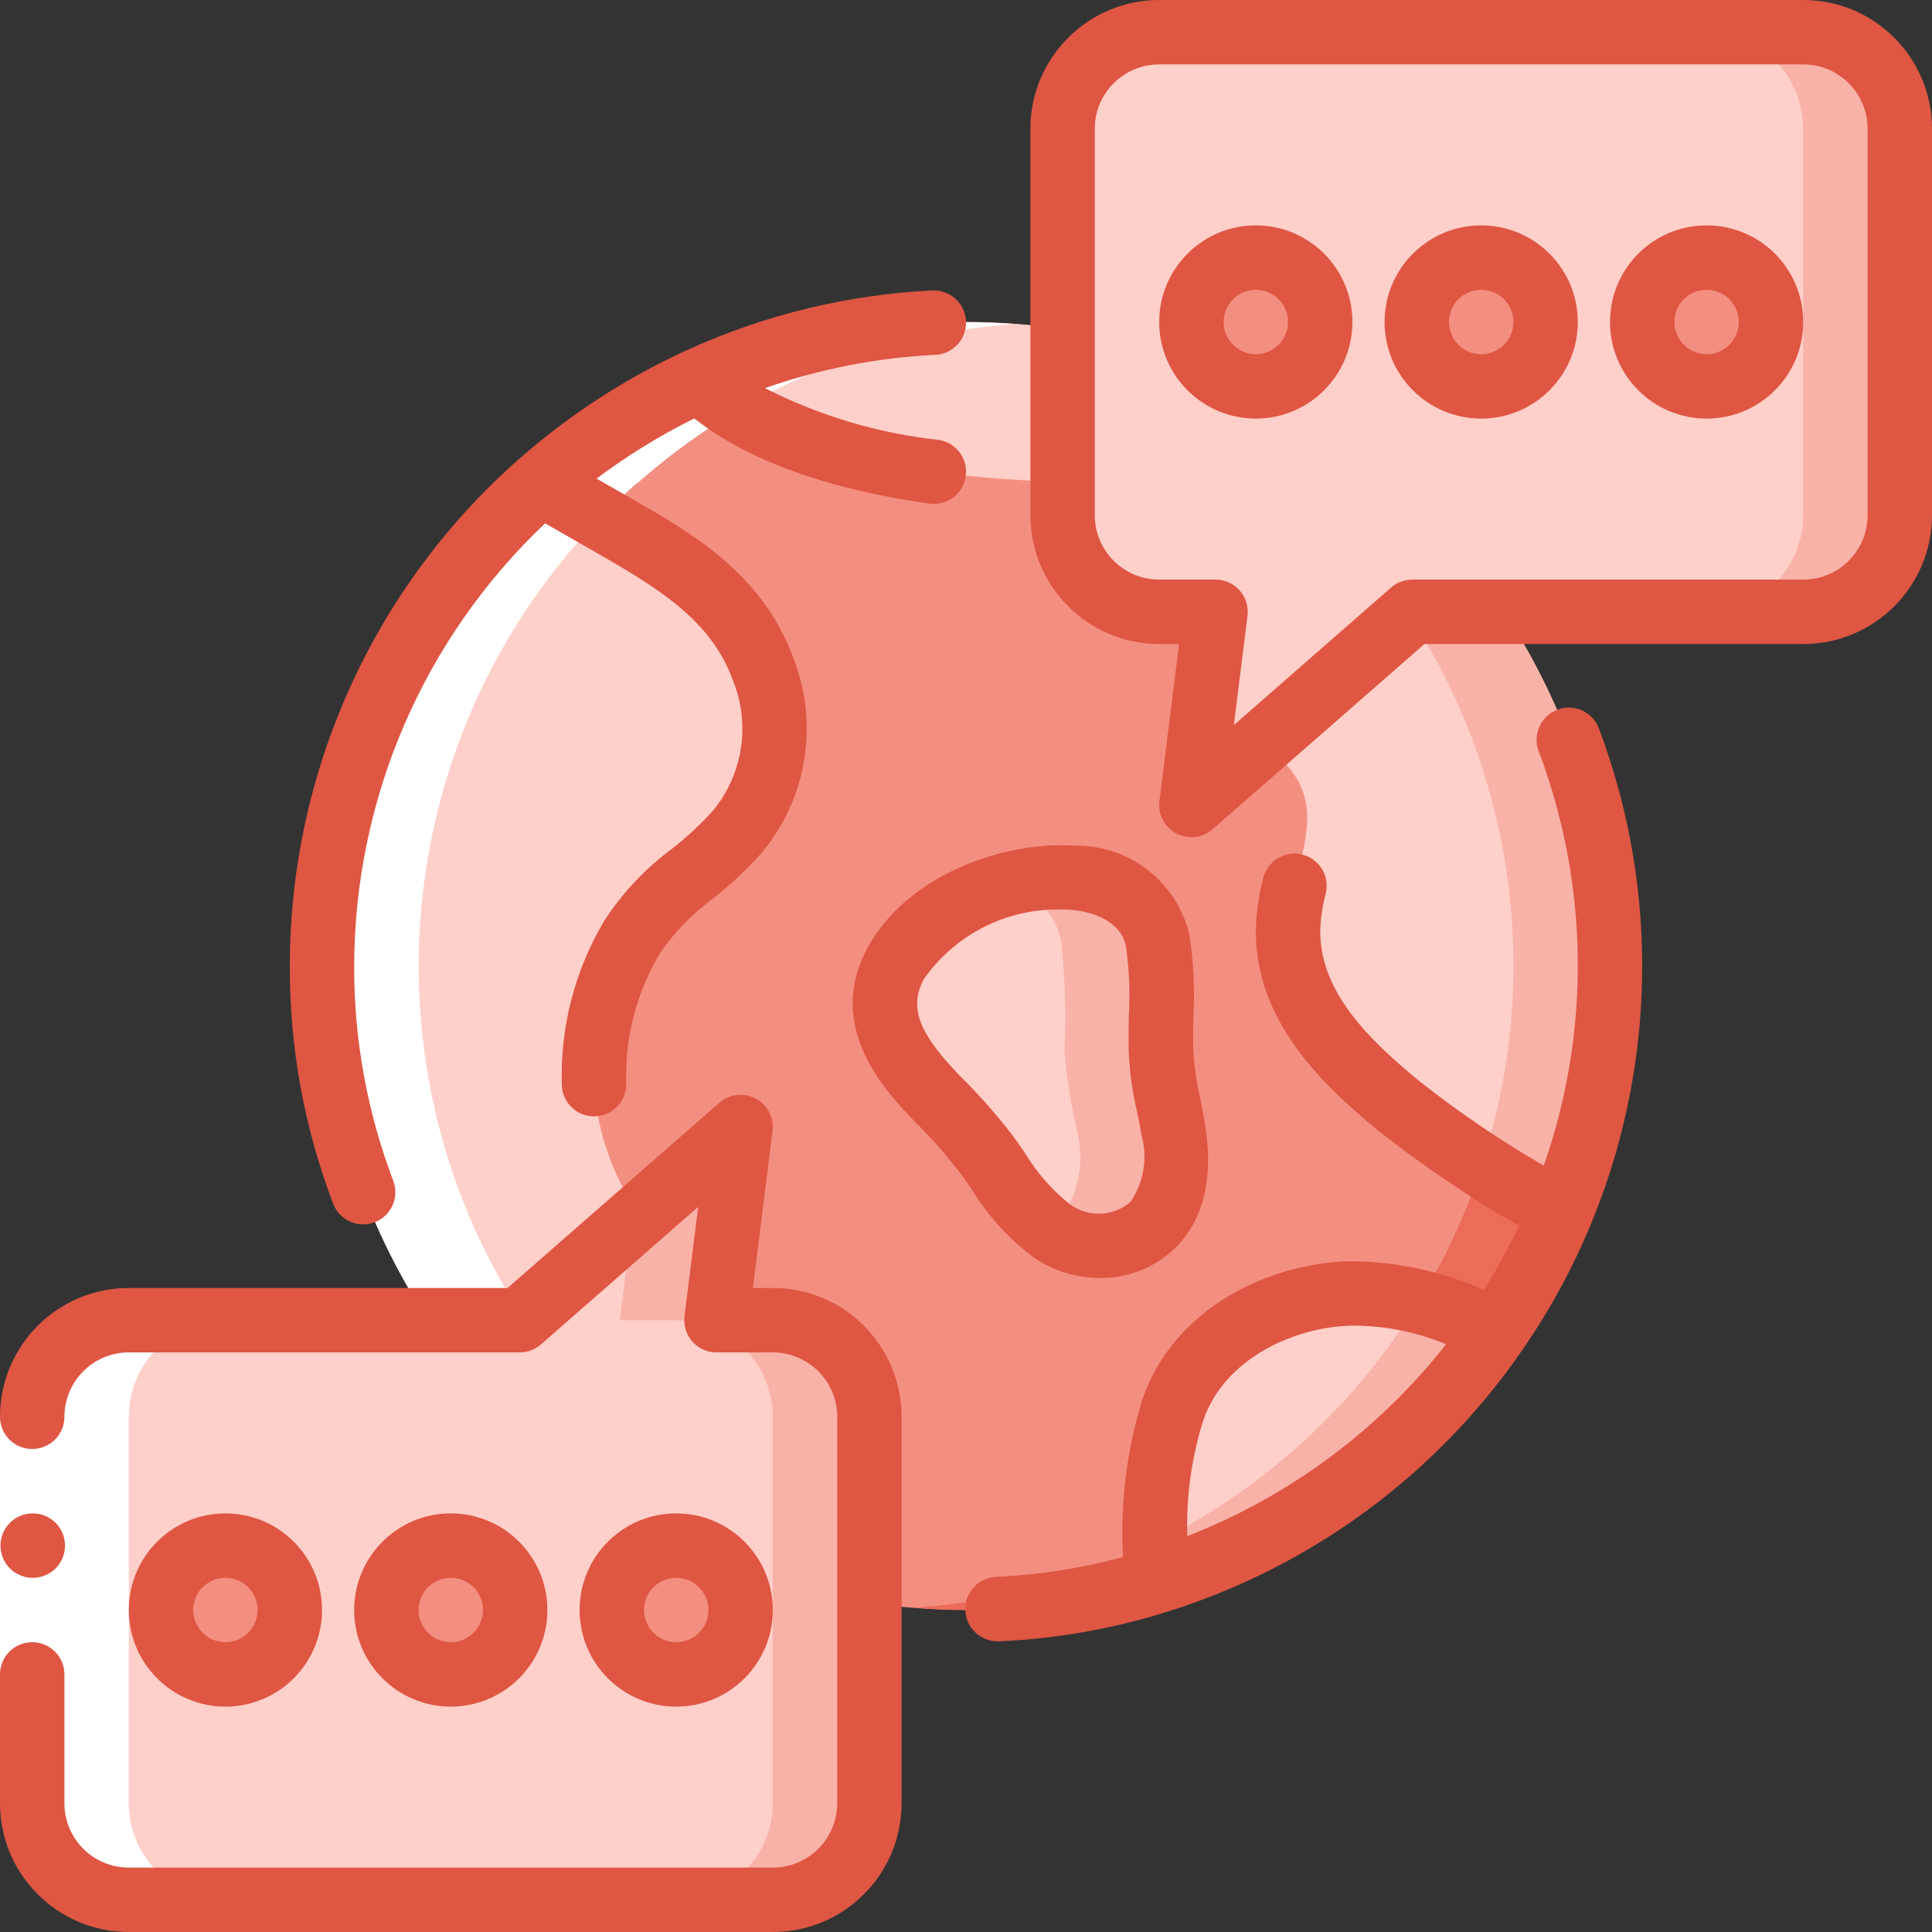 <svg width="44" height="44" viewBox="0 0 44 44" fill="none" xmlns="http://www.w3.org/2000/svg">
<rect x="0" y="0" width="44" height="44" fill="#333333" stroke="none"/>
<g clip-path="url(#clip0_157_7162)">
<path d="M36.667 22C36.668 25.89 35.123 29.622 32.372 32.372C29.622 35.123 25.89 36.668 22 36.667C21.264 36.665 20.529 36.611 19.8 36.505V32.267C19.8 31.052 18.815 30.067 17.6 30.067H16.317L16.867 25.667L11.836 30.067H9.754C6.787 25.562 6.532 19.793 9.09 15.044C11.649 10.296 16.607 7.334 22 7.333C22.736 7.335 23.472 7.389 24.2 7.495V11.733C24.2 12.948 25.185 13.934 26.4 13.934H27.683L27.134 18.334L32.164 13.934H34.247C35.83 16.326 36.672 19.132 36.667 22Z" fill="#F38F81"/>
<path d="M34.246 13.933H32.163L32.09 14C34.93 18.354 35.249 23.887 32.929 28.539C30.61 33.191 25.998 36.264 20.811 36.616C21.205 36.647 21.601 36.666 22.003 36.666C27.396 36.664 32.353 33.703 34.91 28.954C37.467 24.206 37.212 18.437 34.246 13.933Z" fill="#EC6B59"/>
<path d="M43.267 2.933V11.733C43.267 12.948 42.282 13.933 41.067 13.933H32.164L27.134 18.333L27.683 13.933H26.4C25.185 13.933 24.2 12.948 24.2 11.733V2.933C24.2 1.718 25.185 0.733 26.4 0.733H41.067C42.282 0.733 43.267 1.718 43.267 2.933Z" fill="#FFCFC9"/>
<path d="M41.066 0.733H38.866C40.081 0.733 41.066 1.718 41.066 2.933V11.733C41.066 12.948 40.081 13.933 38.866 13.933H41.066C42.281 13.933 43.266 12.948 43.266 11.733V2.933C43.266 1.718 42.281 0.733 41.066 0.733Z" fill="#F9B2A8"/>
<path d="M28.601 8.8C29.41 8.8 30.067 8.143 30.067 7.333C30.067 6.523 29.41 5.867 28.601 5.867C27.79 5.867 27.134 6.523 27.134 7.333C27.134 8.143 27.79 8.8 28.601 8.8Z" fill="#F38F81"/>
<path d="M33.733 8.8C34.543 8.8 35.2 8.143 35.2 7.333C35.2 6.523 34.543 5.867 33.733 5.867C32.923 5.867 32.267 6.523 32.267 7.333C32.267 8.143 32.923 8.8 33.733 8.8Z" fill="#F38F81"/>
<path d="M38.867 8.8C39.677 8.8 40.334 8.143 40.334 7.333C40.334 6.523 39.677 5.867 38.867 5.867C38.057 5.867 37.4 6.523 37.4 7.333C37.4 8.143 38.057 8.8 38.867 8.8Z" fill="#F38F81"/>
<path d="M19.8 32.267V41.066C19.8 42.282 18.815 43.267 17.6 43.267H2.933C1.718 43.267 0.733 42.282 0.733 41.066V32.267C0.733 31.052 1.718 30.067 2.933 30.067H11.836L16.867 25.666L16.317 30.067H17.6C18.815 30.067 19.8 31.052 19.8 32.267Z" fill="#FFCFC9"/>
<path d="M17.599 30.067H16.316L16.866 25.666L14.396 27.827L14.116 30.067H15.399C16.615 30.067 17.599 31.052 17.599 32.267V41.066C17.599 42.282 16.615 43.267 15.399 43.267H17.599C18.815 43.267 19.799 42.282 19.799 41.066V32.267C19.799 31.052 18.815 30.067 17.599 30.067Z" fill="#F9B2A8"/>
<path d="M15.4 38.133C16.21 38.133 16.867 37.477 16.867 36.667C16.867 35.857 16.21 35.2 15.4 35.2C14.59 35.2 13.934 35.857 13.934 36.667C13.934 37.477 14.59 38.133 15.4 38.133Z" fill="#F38F81"/>
<path d="M10.267 38.133C11.076 38.133 11.733 37.477 11.733 36.667C11.733 35.857 11.076 35.2 10.267 35.2C9.456 35.2 8.8 35.857 8.8 36.667C8.8 37.477 9.456 38.133 10.267 38.133Z" fill="#F38F81"/>
<path d="M5.134 38.133C5.944 38.133 6.6 37.477 6.6 36.667C6.6 35.857 5.944 35.2 5.134 35.2C4.324 35.2 3.667 35.857 3.667 36.667C3.667 37.477 4.324 38.133 5.134 38.133Z" fill="#F38F81"/>
<path d="M24.451 19.99C22.988 19.885 21.113 20.604 20.394 21.954C19.754 23.156 20.503 24.147 21.327 25.002C21.742 25.413 22.129 25.853 22.483 26.317C22.871 26.977 23.373 27.561 23.966 28.044C24.663 28.532 25.604 28.477 26.239 27.911C26.748 27.299 26.926 26.478 26.717 25.711C26.583 25.128 26.491 24.537 26.44 23.941C26.479 23.103 26.454 22.264 26.366 21.43C26.134 20.567 25.344 19.973 24.451 19.99Z" fill="#FFCFC9"/>
<path d="M26.719 25.712C26.585 25.129 26.493 24.538 26.442 23.942C26.481 23.105 26.457 22.265 26.369 21.431C26.137 20.566 25.345 19.972 24.45 19.99C23.953 19.963 23.454 20.015 22.973 20.145C23.578 20.32 24.038 20.814 24.169 21.431C24.257 22.265 24.281 23.105 24.242 23.942C24.293 24.538 24.386 25.129 24.519 25.712C24.728 26.479 24.55 27.3 24.042 27.912C24.004 27.948 23.961 27.975 23.921 28.007C23.937 28.018 23.95 28.034 23.966 28.045C24.663 28.534 25.605 28.479 26.24 27.912C26.748 27.301 26.927 26.48 26.719 25.712Z" fill="#F9B2A8"/>
<path d="M34.085 30.301C32.219 33.028 29.484 35.041 26.326 36.014C26.208 34.696 26.34 33.367 26.715 32.098C27.396 30.495 28.97 29.455 30.712 29.458C31.887 29.472 33.042 29.761 34.085 30.301Z" fill="#FFCFC9"/>
<path d="M30.712 29.458C30.403 29.473 30.096 29.516 29.795 29.588C30.516 29.747 31.217 29.986 31.885 30.301C30.469 32.364 28.548 34.03 26.307 35.141C26.307 35.432 26.313 35.722 26.326 36.013C29.484 35.041 32.219 33.027 34.085 30.301C33.042 29.76 31.887 29.472 30.712 29.458Z" fill="#F9B2A8"/>
<path d="M36.667 22C36.671 23.933 36.289 25.848 35.545 27.632C34.262 26.911 33.034 26.097 31.871 25.197C30.624 24.178 29.333 22.931 29.333 21.208C29.333 19.638 30.646 18.216 28.725 16.94L32.164 13.933H34.247C35.83 16.325 36.672 19.131 36.667 22Z" fill="#FFCFC9"/>
<path d="M34.247 13.933H32.164L32.091 14C34.514 17.71 35.122 22.32 33.743 26.532C34.336 26.91 34.942 27.271 35.545 27.632C37.413 23.133 36.927 18.001 34.247 13.933Z" fill="#F9B2A8"/>
<path d="M24.2 7.495V10.971C18.979 10.846 16.786 9.504 15.921 8.654C17.828 7.779 19.902 7.329 22 7.334C22.736 7.335 23.472 7.389 24.2 7.495Z" fill="#FFCFC9"/>
<path d="M16.794 18.942C16.06 19.807 14.997 20.328 14.403 21.333C13.171 23.284 13.238 25.786 14.572 27.669L11.836 30.067H9.754C5.732 23.968 6.817 15.838 12.298 11.007C12.892 11.345 13.486 11.689 14.08 12.027C15.474 12.826 16.801 13.647 17.38 15.239C17.878 16.487 17.653 17.908 16.794 18.942Z" fill="#FFCFC9"/>
<path d="M14.498 11.007L14.507 11.012C16.889 8.895 19.901 7.619 23.08 7.38C19.145 7.083 15.258 8.393 12.306 11.012L12.299 11.007C6.821 15.84 5.736 23.967 9.754 30.067H11.954C7.936 23.967 9.021 15.84 14.498 11.007Z" fill="white"/>
<path d="M2.933 43.267H5.133C3.918 43.267 2.933 42.282 2.933 41.067V32.267C2.933 31.052 3.918 30.067 5.133 30.067H2.933C1.718 30.067 0.733 31.052 0.733 32.267V41.067C0.733 42.282 1.718 43.267 2.933 43.267Z" fill="white"/>
<path d="M0 32.267H1.467V38.133H0V32.267Z" fill="white"/>
<path d="M22 7.311C21.99 7.117 21.904 6.934 21.759 6.804C21.615 6.673 21.425 6.605 21.23 6.615C19.298 6.709 17.401 7.171 15.641 7.976L15.617 7.986C14.254 8.613 12.987 9.433 11.858 10.422L11.852 10.426C11.841 10.437 11.828 10.445 11.817 10.456C8.502 13.377 6.602 17.581 6.6 22C6.594 23.842 6.926 25.67 7.579 27.393C7.667 27.645 7.884 27.829 8.147 27.874C8.41 27.919 8.676 27.818 8.843 27.61C9.01 27.401 9.05 27.119 8.949 26.873C8.36 25.316 8.061 23.664 8.066 22C8.073 18.186 9.645 14.541 12.414 11.919L13.713 12.662C15.106 13.463 16.212 14.18 16.691 15.492C17.098 16.493 16.922 17.636 16.233 18.468C15.947 18.783 15.634 19.073 15.298 19.335C14.697 19.78 14.181 20.328 13.772 20.954C13.091 22.089 12.752 23.396 12.796 24.719C12.811 25.113 13.135 25.425 13.529 25.424H13.557C13.962 25.409 14.277 25.069 14.262 24.664C14.229 23.625 14.497 22.598 15.033 21.706C15.361 21.227 15.768 20.807 16.236 20.464C16.64 20.148 17.014 19.797 17.355 19.415C18.38 18.179 18.653 16.484 18.069 14.988C17.371 13.071 15.749 12.139 14.441 11.389L13.587 10.9C14.285 10.376 15.03 9.917 15.812 9.529C16.724 10.251 18.336 11.069 21.166 11.47C21.2 11.475 21.235 11.477 21.269 11.477C21.654 11.476 21.973 11.179 21.999 10.795C22.026 10.411 21.752 10.072 21.371 10.018C19.994 9.867 18.655 9.468 17.421 8.839C18.673 8.401 19.982 8.145 21.307 8.081C21.711 8.059 22.02 7.715 22 7.311Z" fill="#DF5643"/>
<path d="M41.067 0H26.4C24.78 0 23.467 1.313 23.467 2.933V11.733C23.467 13.353 24.78 14.667 26.4 14.667H26.853L26.406 18.242C26.368 18.544 26.521 18.838 26.79 18.981C27.058 19.123 27.387 19.086 27.616 18.886L32.44 14.667H41.067C42.687 14.667 44 13.353 44 11.733V2.933C44 1.313 42.687 0 41.067 0ZM42.533 11.733C42.533 12.543 41.877 13.2 41.067 13.2H32.164C31.987 13.2 31.815 13.264 31.682 13.381L28.1 16.514L28.411 14.024C28.437 13.816 28.372 13.606 28.233 13.448C28.094 13.29 27.894 13.2 27.683 13.2H26.4C25.59 13.2 24.933 12.543 24.933 11.733V2.933C24.933 2.123 25.59 1.467 26.4 1.467H41.067C41.877 1.467 42.533 2.123 42.533 2.933V11.733Z" fill="#DF5643"/>
<path d="M28.6 5.133C27.385 5.133 26.4 6.118 26.4 7.333C26.4 8.548 27.385 9.533 28.6 9.533C29.815 9.533 30.8 8.548 30.8 7.333C30.8 6.118 29.815 5.133 28.6 5.133ZM28.6 8.067C28.195 8.067 27.867 7.738 27.867 7.333C27.867 6.928 28.195 6.6 28.6 6.6C29.005 6.6 29.334 6.928 29.334 7.333C29.334 7.738 29.005 8.067 28.6 8.067Z" fill="#DF5643"/>
<path d="M33.733 5.133C32.518 5.133 31.533 6.118 31.533 7.333C31.533 8.548 32.518 9.533 33.733 9.533C34.948 9.533 35.933 8.548 35.933 7.333C35.933 6.118 34.948 5.133 33.733 5.133ZM33.733 8.067C33.328 8.067 33 7.738 33 7.333C33 6.928 33.328 6.6 33.733 6.6C34.138 6.6 34.467 6.928 34.467 7.333C34.467 7.738 34.138 8.067 33.733 8.067Z" fill="#DF5643"/>
<path d="M38.867 5.133C37.652 5.133 36.667 6.118 36.667 7.333C36.667 8.548 37.652 9.533 38.867 9.533C40.082 9.533 41.067 8.548 41.067 7.333C41.067 6.118 40.082 5.133 38.867 5.133ZM38.867 8.067C38.462 8.067 38.134 7.738 38.134 7.333C38.134 6.928 38.462 6.6 38.867 6.6C39.272 6.6 39.6 6.928 39.6 7.333C39.6 7.738 39.272 8.067 38.867 8.067Z" fill="#DF5643"/>
<path d="M0.748 35.934C0.343 35.935 0.013 35.609 0.011 35.204C0.009 34.799 0.335 34.469 0.74 34.467H0.748C1.153 34.467 1.481 34.795 1.481 35.2C1.481 35.605 1.153 35.934 0.748 35.934Z" fill="#DF5643"/>
<path d="M2.933 44H17.6C19.22 44 20.533 42.687 20.533 41.067V32.267C20.533 30.647 19.22 29.333 17.6 29.333H17.148L17.594 25.758C17.632 25.456 17.479 25.162 17.211 25.019C16.942 24.877 16.613 24.915 16.384 25.114L11.56 29.333H2.933C1.313 29.333 0 30.647 0 32.267C0 32.672 0.328 33 0.733 33C1.138 33 1.467 32.672 1.467 32.267C1.467 31.457 2.123 30.8 2.933 30.8H11.836C12.014 30.8 12.185 30.736 12.319 30.619L15.9 27.486L15.589 29.976C15.563 30.184 15.628 30.394 15.767 30.552C15.906 30.71 16.106 30.8 16.317 30.8H17.6C18.41 30.8 19.067 31.457 19.067 32.267V41.067C19.067 41.877 18.41 42.533 17.6 42.533H2.933C2.123 42.533 1.467 41.877 1.467 41.067V38.133C1.467 37.728 1.138 37.4 0.733 37.4C0.328 37.4 0 37.728 0 38.133V41.067C0 42.687 1.313 44 2.933 44Z" fill="#DF5643"/>
<path d="M17.6 36.667C17.6 35.452 16.615 34.467 15.4 34.467C14.185 34.467 13.2 35.452 13.2 36.667C13.2 37.882 14.185 38.867 15.4 38.867C16.615 38.867 17.6 37.882 17.6 36.667ZM14.667 36.667C14.667 36.262 14.995 35.934 15.4 35.934C15.805 35.934 16.134 36.262 16.134 36.667C16.134 37.072 15.805 37.4 15.4 37.4C14.995 37.4 14.667 37.072 14.667 36.667Z" fill="#DF5643"/>
<path d="M12.466 36.667C12.466 35.452 11.481 34.467 10.266 34.467C9.051 34.467 8.066 35.452 8.066 36.667C8.066 37.882 9.051 38.867 10.266 38.867C11.481 38.867 12.466 37.882 12.466 36.667ZM9.533 36.667C9.533 36.262 9.861 35.934 10.266 35.934C10.671 35.934 11 36.262 11 36.667C11 37.072 10.671 37.4 10.266 37.4C9.861 37.4 9.533 37.072 9.533 36.667Z" fill="#DF5643"/>
<path d="M7.334 36.667C7.334 35.452 6.349 34.467 5.134 34.467C3.919 34.467 2.934 35.452 2.934 36.667C2.934 37.882 3.919 38.867 5.134 38.867C6.349 38.867 7.334 37.882 7.334 36.667ZM4.4 36.667C4.4 36.262 4.729 35.934 5.134 35.934C5.539 35.934 5.867 36.262 5.867 36.667C5.867 37.072 5.539 37.4 5.134 37.4C4.729 37.4 4.4 37.072 4.4 36.667Z" fill="#DF5643"/>
<path d="M30.687 28.724C28.886 28.788 26.746 29.781 26.023 31.854C25.659 33.02 25.508 34.242 25.577 35.462C24.637 35.715 23.672 35.865 22.699 35.912C22.294 35.921 21.973 36.257 21.983 36.662C21.992 37.067 22.328 37.388 22.733 37.379H22.768C24.049 37.322 25.317 37.1 26.541 36.719C29.854 35.694 32.725 33.581 34.687 30.721C37.538 26.583 38.186 21.312 36.42 16.606C36.332 16.355 36.115 16.171 35.852 16.126C35.589 16.081 35.323 16.182 35.156 16.39C34.989 16.598 34.949 16.88 35.05 17.127C36.189 20.157 36.228 23.491 35.159 26.547C34.173 25.976 33.23 25.336 32.335 24.631C31.157 23.666 30.067 22.587 30.067 21.208C30.076 20.916 30.118 20.627 30.194 20.345C30.255 20.09 30.175 19.822 29.985 19.642C29.795 19.461 29.523 19.396 29.272 19.471C29.021 19.545 28.828 19.748 28.767 20.003C28.664 20.396 28.608 20.801 28.6 21.208C28.6 23.203 30.019 24.63 31.406 25.764C32.415 26.558 33.481 27.278 34.595 27.917C34.359 28.42 34.092 28.908 33.796 29.378C32.817 28.943 31.758 28.721 30.687 28.724ZM27.04 34.984C27.012 34.088 27.136 33.194 27.406 32.339C27.898 30.926 29.477 30.235 30.739 30.191C31.491 30.181 32.238 30.326 32.934 30.614C31.395 32.571 29.36 34.08 27.04 34.984Z" fill="#DF5643"/>
<path d="M27.091 21.301C26.812 20.099 25.737 19.251 24.503 19.259C22.866 19.145 20.643 19.926 19.747 21.606C18.783 23.416 20.196 24.882 20.827 25.536C21.209 25.914 21.564 26.318 21.89 26.745C21.973 26.859 22.054 26.976 22.135 27.093C22.506 27.7 22.99 28.229 23.561 28.651C24.002 28.947 24.52 29.106 25.051 29.108C25.682 29.112 26.29 28.872 26.748 28.438C27.207 28.002 27.701 27.153 27.442 25.589C27.41 25.39 27.369 25.198 27.332 25.003C27.249 24.645 27.196 24.281 27.176 23.915C27.168 23.649 27.176 23.383 27.18 23.116C27.211 22.51 27.181 21.902 27.091 21.301ZM25.74 27.379C25.351 27.707 24.789 27.729 24.375 27.433C23.962 27.108 23.613 26.71 23.343 26.259C23.256 26.133 23.169 26.008 23.081 25.886C22.705 25.394 22.295 24.928 21.854 24.494C20.911 23.515 20.699 22.941 21.04 22.299C21.752 21.28 22.927 20.685 24.169 20.714C24.243 20.714 24.323 20.714 24.398 20.722C24.911 20.759 25.545 21.001 25.644 21.56C25.716 22.068 25.738 22.582 25.709 23.094C25.704 23.384 25.698 23.674 25.706 23.962C25.727 24.413 25.789 24.861 25.891 25.301C25.926 25.475 25.965 25.651 25.992 25.831C26.146 26.359 26.053 26.927 25.74 27.379Z" fill="#DF5643"/>
</g>
<defs>
<clipPath id="clip0_157_7162">
<rect width="44" height="44" fill="white"/>
</clipPath>
</defs>
</svg>
